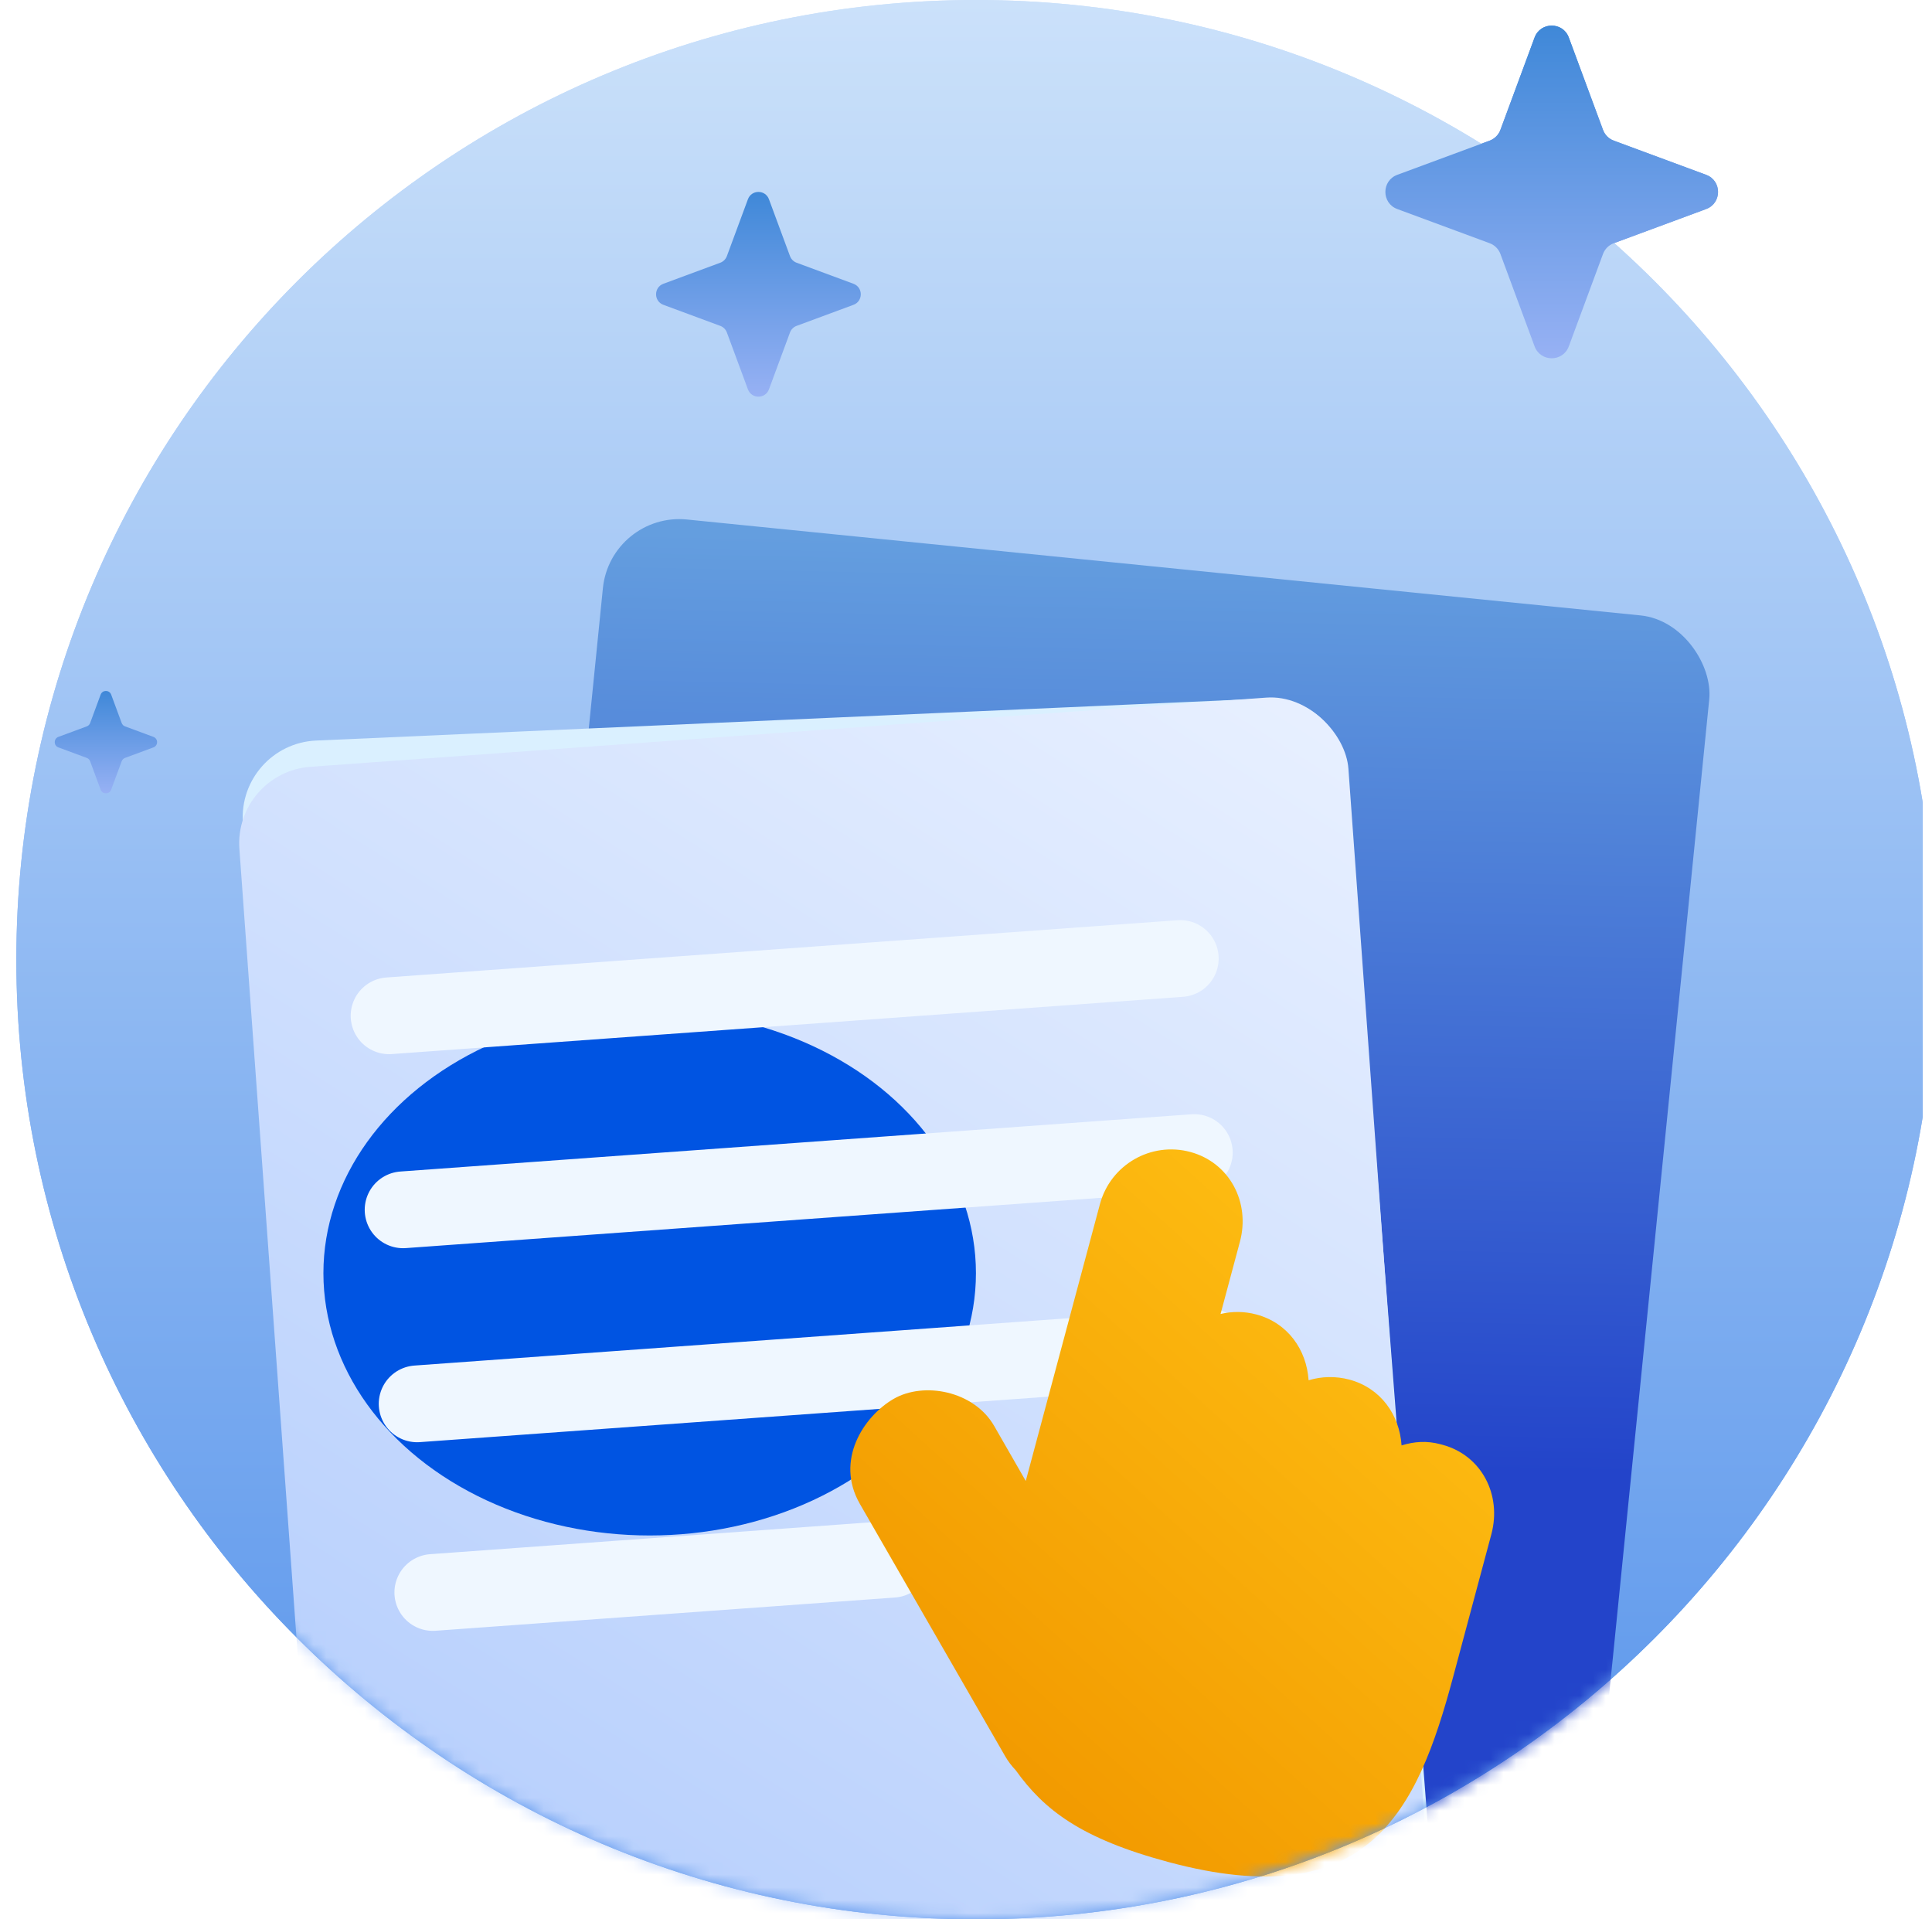 <svg width="151" height="150" viewBox="0 0 151 150" fill="none" xmlns="http://www.w3.org/2000/svg">
<g clip-path="url(#clip0_3504_91551)">
<path d="M76.277 150C117.699 150 151.277 116.421 151.277 75C151.277 33.579 117.699 0 76.277 0C34.856 0 1.277 33.579 1.277 75C1.277 116.421 34.856 150 76.277 150Z" fill="url(#paint0_linear_3504_91551)"/>
<path d="M119.94 2.931C120.4 1.69 122.155 1.69 122.614 2.931L125.286 10.149C125.43 10.54 125.738 10.847 126.128 10.992L133.346 13.663C134.588 14.122 134.588 15.878 133.346 16.337L126.128 19.008C125.738 19.153 125.43 19.46 125.286 19.851L122.614 27.069C122.155 28.31 120.4 28.31 119.94 27.069L117.269 19.851C117.125 19.46 116.817 19.153 116.427 19.008L109.208 16.337C107.967 15.878 107.967 14.122 109.208 13.663L116.427 10.992C116.817 10.847 117.125 10.54 117.269 10.149L119.94 2.931Z" fill="url(#paint1_linear_3504_91551)"/>
<path d="M58.455 15.573C58.737 14.809 59.818 14.809 60.1 15.573L61.744 20.015C61.833 20.255 62.022 20.445 62.262 20.533L66.704 22.177C67.468 22.46 67.468 23.54 66.704 23.823L62.262 25.467C62.022 25.555 61.833 25.745 61.744 25.985L60.1 30.427C59.818 31.191 58.737 31.191 58.455 30.427L56.811 25.985C56.722 25.745 56.533 25.555 56.292 25.467L51.85 23.823C51.086 23.54 51.086 22.46 51.85 22.177L56.292 20.533C56.533 20.445 56.722 20.255 56.811 20.015L58.455 15.573Z" fill="url(#paint2_linear_3504_91551)"/>
<path d="M7.866 54.286C8.007 53.904 8.547 53.904 8.689 54.286L9.511 56.508C9.555 56.628 9.65 56.722 9.77 56.767L11.991 57.589C12.373 57.73 12.373 58.27 11.991 58.411L9.77 59.233C9.65 59.278 9.555 59.372 9.511 59.492L8.689 61.714C8.547 62.096 8.007 62.096 7.866 61.714L7.044 59.492C7 59.372 6.905 59.278 6.785 59.233L4.564 58.411C4.182 58.27 4.182 57.73 4.564 57.589L6.785 56.767C6.905 56.722 7 56.628 7.044 56.508L7.866 54.286Z" fill="url(#paint3_linear_3504_91551)"/>
<path d="M76.277 150C117.699 150 151.277 116.421 151.277 75C151.277 33.579 117.699 0 76.277 0C34.856 0 1.277 33.579 1.277 75C1.277 116.421 34.856 150 76.277 150Z" fill="url(#paint4_linear_3504_91551)"/>
<path d="M119.94 2.931C120.4 1.69 122.155 1.69 122.614 2.931L125.286 10.149C125.43 10.54 125.738 10.847 126.128 10.992L133.346 13.663C134.588 14.122 134.588 15.878 133.346 16.337L126.128 19.008C125.738 19.153 125.43 19.46 125.286 19.851L122.614 27.069C122.155 28.31 120.4 28.31 119.94 27.069L117.269 19.851C117.125 19.46 116.817 19.153 116.427 19.008L109.208 16.337C107.967 15.878 107.967 14.122 109.208 13.663L116.427 10.992C116.817 10.847 117.125 10.54 117.269 10.149L119.94 2.931Z" fill="url(#paint5_linear_3504_91551)"/>
<path d="M58.455 15.573C58.737 14.809 59.818 14.809 60.1 15.573L61.744 20.015C61.833 20.255 62.022 20.445 62.262 20.533L66.704 22.177C67.468 22.46 67.468 23.54 66.704 23.823L62.262 25.467C62.022 25.555 61.833 25.745 61.744 25.985L60.1 30.427C59.818 31.191 58.737 31.191 58.455 30.427L56.811 25.985C56.722 25.745 56.533 25.555 56.292 25.467L51.85 23.823C51.086 23.54 51.086 22.46 51.85 22.177L56.292 20.533C56.533 20.445 56.722 20.255 56.811 20.015L58.455 15.573Z" fill="url(#paint6_linear_3504_91551)"/>
<path d="M7.866 54.286C8.007 53.904 8.547 53.904 8.689 54.286L9.511 56.508C9.555 56.628 9.65 56.722 9.77 56.767L11.991 57.589C12.373 57.73 12.373 58.27 11.991 58.411L9.77 59.233C9.65 59.278 9.555 59.372 9.511 59.492L8.689 61.714C8.547 62.096 8.007 62.096 7.866 61.714L7.044 59.492C7 59.372 6.905 59.278 6.785 59.233L4.564 58.411C4.182 58.27 4.182 57.73 4.564 57.589L6.785 56.767C6.905 56.722 7 56.628 7.044 56.508L7.866 54.286Z" fill="url(#paint7_linear_3504_91551)"/>
<mask id="mask0_3504_91551" style="mask-type:alpha" maskUnits="userSpaceOnUse" x="1" y="0" width="151" height="150">
<path d="M76.277 150C117.699 150 151.277 116.421 151.277 75C151.277 33.579 117.699 0 76.277 0C34.856 0 1.277 33.579 1.277 75C1.277 116.421 34.856 150 76.277 150Z" fill="url(#paint8_linear_3504_91551)"/>
</mask>
<g mask="url(#mask0_3504_91551)">
<rect x="47.721" y="40" width="86.904" height="128.117" rx="6" transform="rotate(5.743 47.721 40)" fill="url(#paint9_linear_3504_91551)"/>
<path d="M18.985 64.303C18.741 60.932 21.328 58.025 24.704 57.876L98.948 54.589C102.181 54.446 104.945 56.892 105.195 60.119L113.998 173.646C114.255 176.962 111.766 179.854 108.449 180.094L33.771 185.498C30.466 185.737 27.592 183.252 27.353 179.947L18.985 64.303Z" fill="#DAF0FF"/>
<rect x="18.277" y="60.359" width="86.904" height="128.117" rx="6" transform="rotate(-4.139 18.277 60.359)" fill="url(#paint10_linear_3504_91551)"/>
<g filter="url(#filter0_f_3504_91551)">
<ellipse cx="50.777" cy="99.5" rx="25.5" ry="20.5" fill="#0054E2"/>
</g>
<g filter="url(#filter1_d_3504_91551)">
<line x1="30.409" y1="77.385" x2="92.247" y2="72.91" stroke="#EFF7FF" stroke-width="6" stroke-linecap="round"/>
</g>
<g filter="url(#filter2_d_3504_91551)">
<line x1="31.505" y1="92.549" x2="93.344" y2="88.075" stroke="#EFF7FF" stroke-width="6" stroke-linecap="round"/>
</g>
<g filter="url(#filter3_d_3504_91551)">
<line x1="32.603" y1="107.713" x2="94.441" y2="103.239" stroke="#EFF7FF" stroke-width="6" stroke-linecap="round"/>
</g>
<g filter="url(#filter4_d_3504_91551)">
<line x1="33.828" y1="122.455" x2="69.734" y2="119.857" stroke="#EFF7FF" stroke-width="6" stroke-linecap="round"/>
</g>
<path d="M112.732 112.91L112.586 112.871C111.507 112.582 110.538 112.657 109.542 112.961C109.385 110.565 107.91 108.475 105.465 107.819C104.386 107.53 103.272 107.567 102.277 107.871C102.119 105.475 100.643 103.384 98.198 102.729C97.245 102.473 96.294 102.477 95.396 102.69L96.91 97.04C97.735 93.963 96.096 90.85 93.024 90.026C89.951 89.203 86.792 91.03 85.967 94.108L80.171 115.741L77.701 111.439C76.111 108.681 72.183 107.961 69.833 109.331C67.483 110.702 65.263 114.133 67.196 117.516L78.56 137.251C78.795 137.658 79.075 138.02 79.385 138.346C81.593 141.436 84.469 143.686 91.334 145.525C107.014 149.727 110.753 141.581 113.574 131.053L116.56 119.908C117.385 116.83 115.805 113.733 112.732 112.91Z" fill="url(#paint11_linear_3504_91551)"/>
</g>
</g>
<defs>
<filter id="filter0_f_3504_91551" x="-34.723" y="19" width="171" height="161" filterUnits="userSpaceOnUse" color-interpolation-filters="sRGB">
<feFlood flood-opacity="0" result="BackgroundImageFix"/>
<feBlend mode="normal" in="SourceGraphic" in2="BackgroundImageFix" result="shape"/>
<feGaussianBlur stdDeviation="30" result="effect1_foregroundBlur_3504_91551"/>
</filter>
<filter id="filter1_d_3504_91551" x="25.408" y="69.914" width="71.839" height="14.469" filterUnits="userSpaceOnUse" color-interpolation-filters="sRGB">
<feFlood flood-opacity="0" result="BackgroundImageFix"/>
<feColorMatrix in="SourceAlpha" type="matrix" values="0 0 0 0 0 0 0 0 0 0 0 0 0 0 0 0 0 0 127 0" result="hardAlpha"/>
<feOffset dy="2"/>
<feGaussianBlur stdDeviation="1"/>
<feComposite in2="hardAlpha" operator="out"/>
<feColorMatrix type="matrix" values="0 0 0 0 0.663 0 0 0 0 0.757 0 0 0 0 0.929 0 0 0 1 0"/>
<feBlend mode="normal" in2="BackgroundImageFix" result="effect1_dropShadow_3504_91551"/>
<feBlend mode="normal" in="SourceGraphic" in2="effect1_dropShadow_3504_91551" result="shape"/>
</filter>
<filter id="filter2_d_3504_91551" x="26.505" y="85.078" width="71.839" height="14.469" filterUnits="userSpaceOnUse" color-interpolation-filters="sRGB">
<feFlood flood-opacity="0" result="BackgroundImageFix"/>
<feColorMatrix in="SourceAlpha" type="matrix" values="0 0 0 0 0 0 0 0 0 0 0 0 0 0 0 0 0 0 127 0" result="hardAlpha"/>
<feOffset dy="2"/>
<feGaussianBlur stdDeviation="1"/>
<feComposite in2="hardAlpha" operator="out"/>
<feColorMatrix type="matrix" values="0 0 0 0 0.663 0 0 0 0 0.757 0 0 0 0 0.929 0 0 0 1 0"/>
<feBlend mode="normal" in2="BackgroundImageFix" result="effect1_dropShadow_3504_91551"/>
<feBlend mode="normal" in="SourceGraphic" in2="effect1_dropShadow_3504_91551" result="shape"/>
</filter>
<filter id="filter3_d_3504_91551" x="27.602" y="100.242" width="71.839" height="14.469" filterUnits="userSpaceOnUse" color-interpolation-filters="sRGB">
<feFlood flood-opacity="0" result="BackgroundImageFix"/>
<feColorMatrix in="SourceAlpha" type="matrix" values="0 0 0 0 0 0 0 0 0 0 0 0 0 0 0 0 0 0 127 0" result="hardAlpha"/>
<feOffset dy="2"/>
<feGaussianBlur stdDeviation="1"/>
<feComposite in2="hardAlpha" operator="out"/>
<feColorMatrix type="matrix" values="0 0 0 0 0.663 0 0 0 0 0.757 0 0 0 0 0.929 0 0 0 1 0"/>
<feBlend mode="normal" in2="BackgroundImageFix" result="effect1_dropShadow_3504_91551"/>
<feBlend mode="normal" in="SourceGraphic" in2="effect1_dropShadow_3504_91551" result="shape"/>
</filter>
<filter id="filter4_d_3504_91551" x="28.828" y="116.859" width="45.906" height="12.594" filterUnits="userSpaceOnUse" color-interpolation-filters="sRGB">
<feFlood flood-opacity="0" result="BackgroundImageFix"/>
<feColorMatrix in="SourceAlpha" type="matrix" values="0 0 0 0 0 0 0 0 0 0 0 0 0 0 0 0 0 0 127 0" result="hardAlpha"/>
<feOffset dy="2"/>
<feGaussianBlur stdDeviation="1"/>
<feComposite in2="hardAlpha" operator="out"/>
<feColorMatrix type="matrix" values="0 0 0 0 0.663 0 0 0 0 0.757 0 0 0 0 0.929 0 0 0 1 0"/>
<feBlend mode="normal" in2="BackgroundImageFix" result="effect1_dropShadow_3504_91551"/>
<feBlend mode="normal" in="SourceGraphic" in2="effect1_dropShadow_3504_91551" result="shape"/>
</filter>
<linearGradient id="paint0_linear_3504_91551" x1="76.277" y1="0" x2="76.277" y2="150" gradientUnits="userSpaceOnUse">
<stop stop-color="#CBE1FA"/>
<stop offset="1" stop-color="#5693EB"/>
</linearGradient>
<linearGradient id="paint1_linear_3504_91551" x1="121.277" y1="2" x2="121.277" y2="28" gradientUnits="userSpaceOnUse">
<stop stop-color="#3F88D8"/>
<stop offset="1" stop-color="#97B1F4"/>
</linearGradient>
<linearGradient id="paint2_linear_3504_91551" x1="59.277" y1="15" x2="59.277" y2="31" gradientUnits="userSpaceOnUse">
<stop stop-color="#3F88D8"/>
<stop offset="1" stop-color="#97B1F4"/>
</linearGradient>
<linearGradient id="paint3_linear_3504_91551" x1="8.277" y1="54" x2="8.277" y2="62" gradientUnits="userSpaceOnUse">
<stop stop-color="#3F88D8"/>
<stop offset="1" stop-color="#97B1F4"/>
</linearGradient>
<linearGradient id="paint4_linear_3504_91551" x1="76.277" y1="0" x2="76.277" y2="150" gradientUnits="userSpaceOnUse">
<stop stop-color="#CBE1FA"/>
<stop offset="1" stop-color="#5693EB"/>
</linearGradient>
<linearGradient id="paint5_linear_3504_91551" x1="121.277" y1="2" x2="121.277" y2="28" gradientUnits="userSpaceOnUse">
<stop stop-color="#3F88D8"/>
<stop offset="1" stop-color="#97B1F4"/>
</linearGradient>
<linearGradient id="paint6_linear_3504_91551" x1="59.277" y1="15" x2="59.277" y2="31" gradientUnits="userSpaceOnUse">
<stop stop-color="#3F88D8"/>
<stop offset="1" stop-color="#97B1F4"/>
</linearGradient>
<linearGradient id="paint7_linear_3504_91551" x1="8.277" y1="54" x2="8.277" y2="62" gradientUnits="userSpaceOnUse">
<stop stop-color="#3F88D8"/>
<stop offset="1" stop-color="#97B1F4"/>
</linearGradient>
<linearGradient id="paint8_linear_3504_91551" x1="76.277" y1="0" x2="76.277" y2="150" gradientUnits="userSpaceOnUse">
<stop stop-color="#CBE1FA"/>
<stop offset="1" stop-color="#5693EB"/>
</linearGradient>
<linearGradient id="paint9_linear_3504_91551" x1="91.012" y1="38.1" x2="96.665" y2="109.891" gradientUnits="userSpaceOnUse">
<stop stop-color="#649EDF"/>
<stop offset="1" stop-color="#2344CA"/>
</linearGradient>
<linearGradient id="paint10_linear_3504_91551" x1="108.453" y1="63.825" x2="18.221" y2="186.139" gradientUnits="userSpaceOnUse">
<stop stop-color="#E8F0FF"/>
<stop offset="1" stop-color="#A6C4FC"/>
</linearGradient>
<linearGradient id="paint11_linear_3504_91551" x1="121.143" y1="102.806" x2="84.303" y2="143.598" gradientUnits="userSpaceOnUse">
<stop stop-color="#FFC114"/>
<stop offset="1" stop-color="#F29A00"/>
</linearGradient>
<clipPath id="clip0_3504_91551">
<rect width="150" height="150" fill="white" transform="translate(0.277)"/>
</clipPath>
</defs>
</svg>
